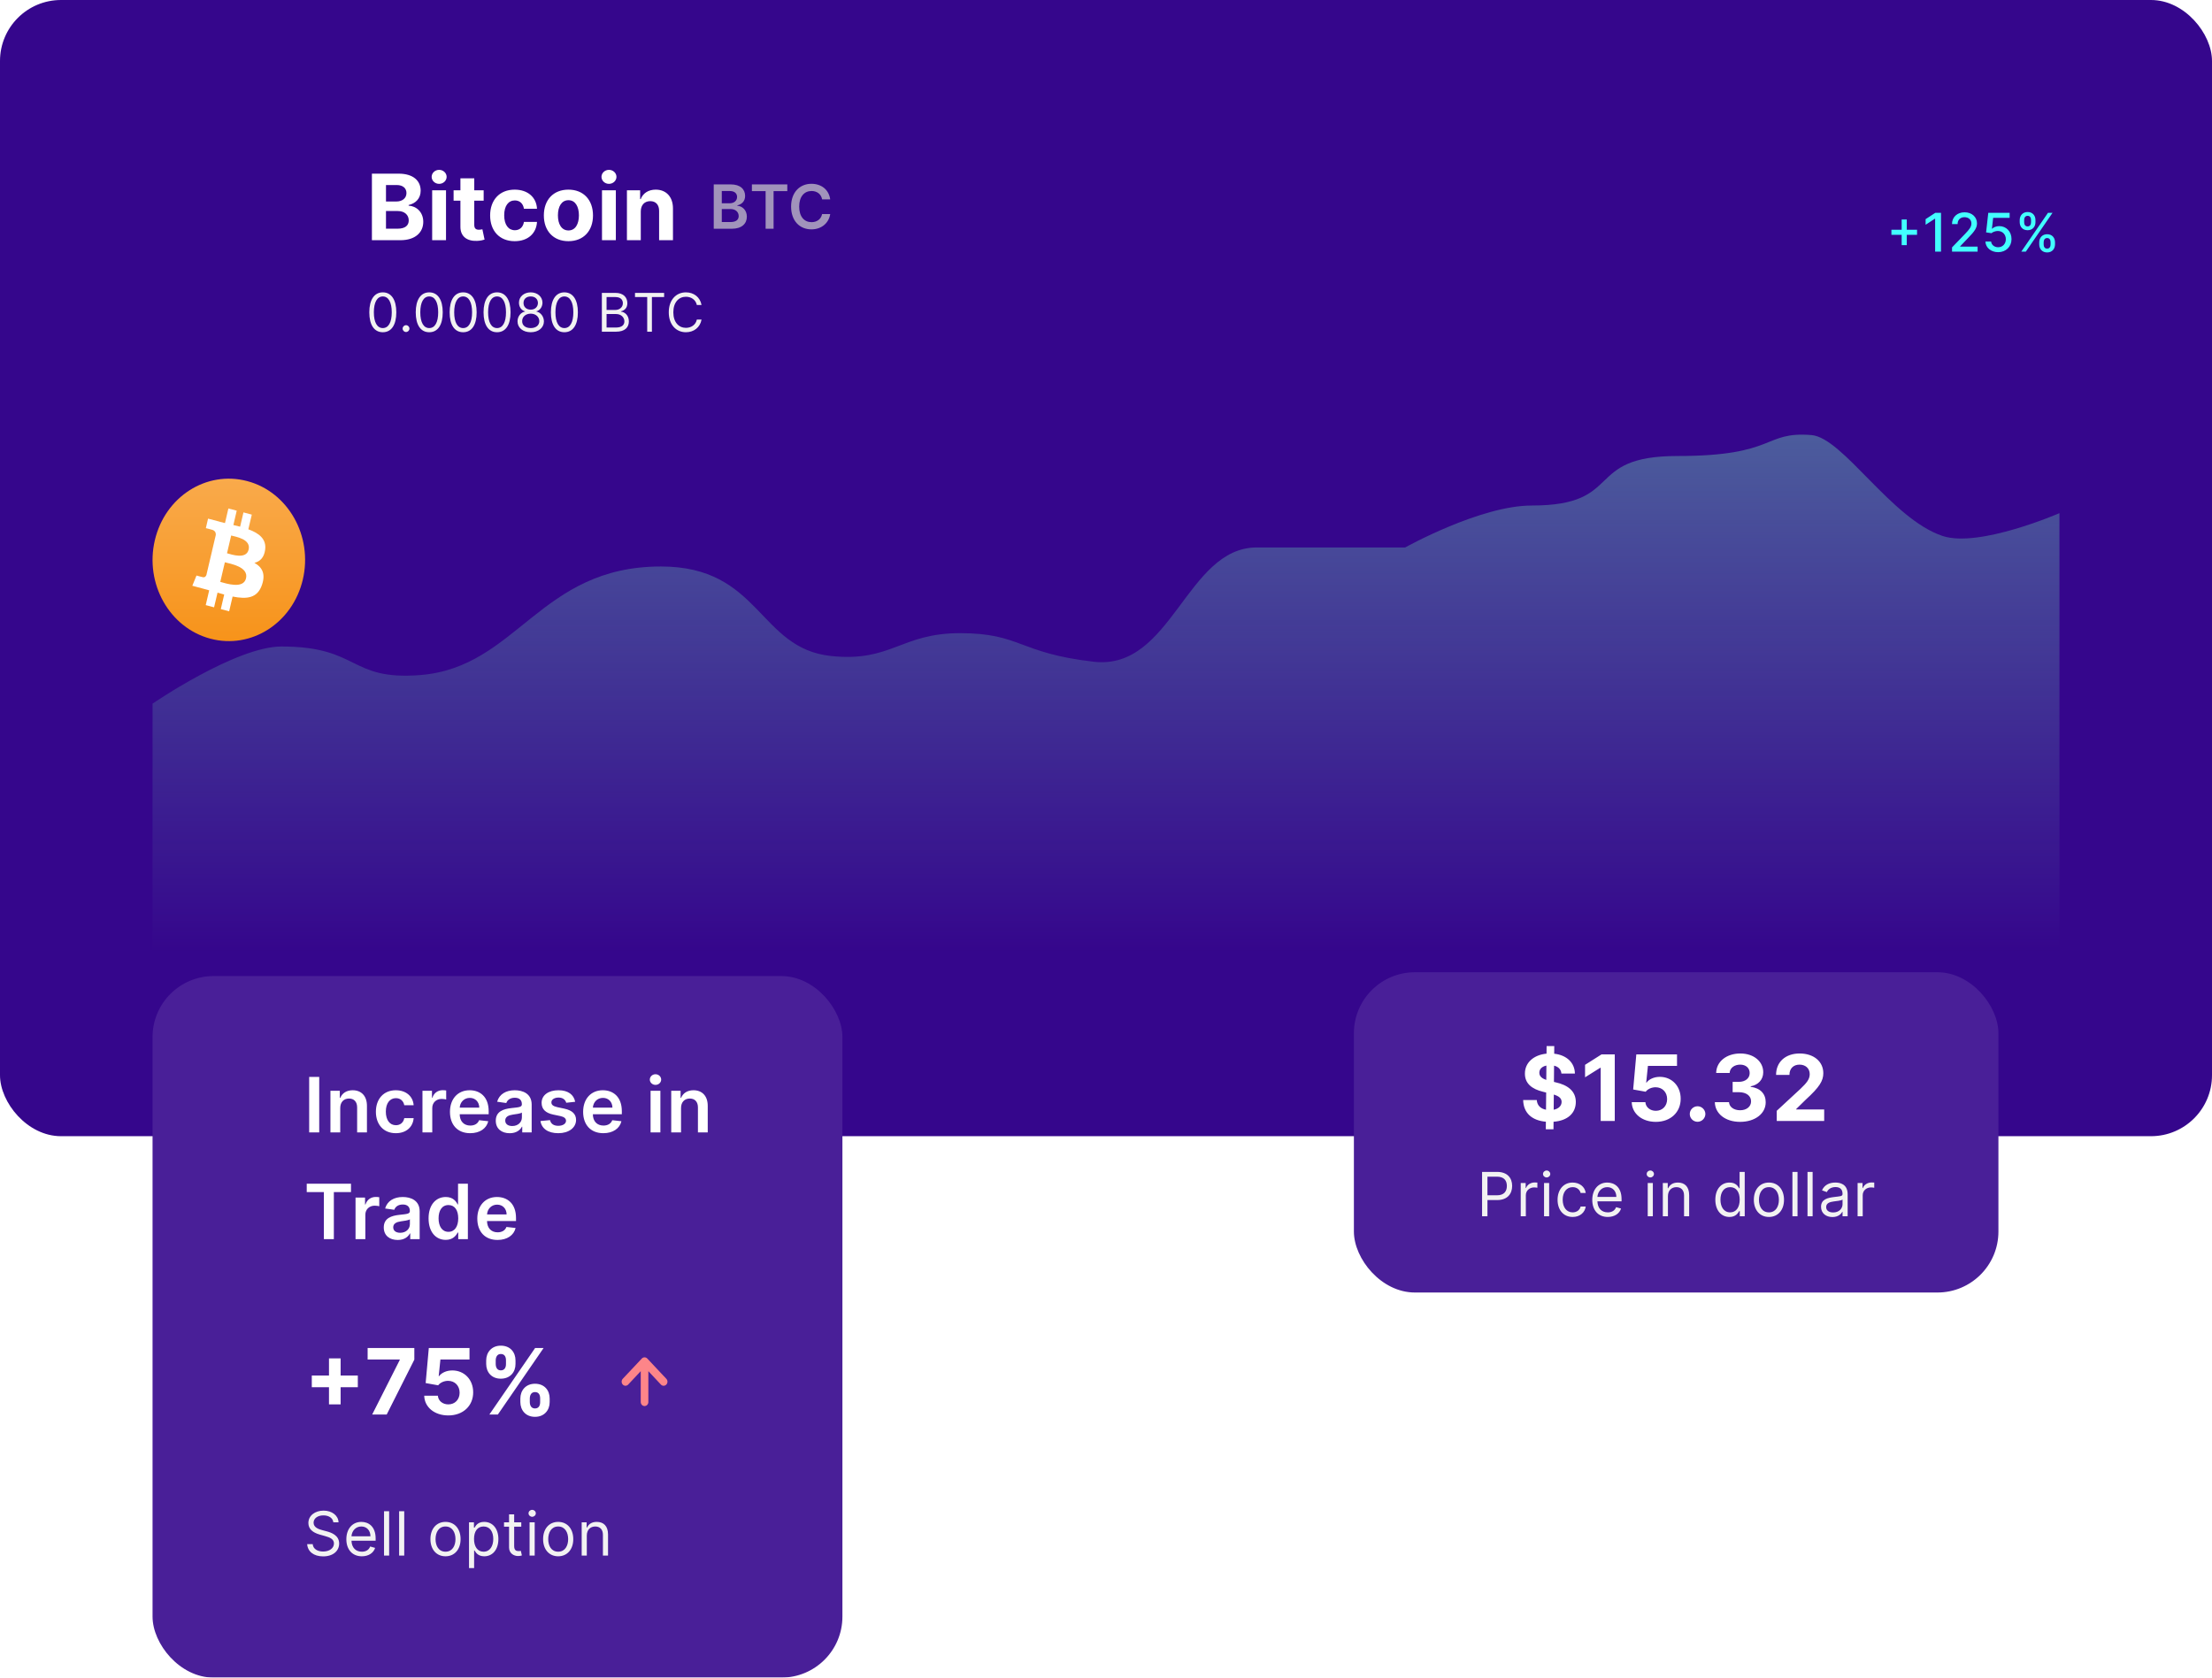<svg width="580" height="440" viewBox="0 0 580 440" fill="none" xmlns="http://www.w3.org/2000/svg">
<rect width="580" height="298" rx="16" fill="#35068C"/>
<path d="M498.629 64.29H499.967V61.595H502.661V60.258H499.967V57.568H498.629V60.258H495.94V61.595H498.629V64.29ZM508.944 55.818H507.447L504.907 57.479V58.95L507.343 57.359H507.403V66H508.944V55.818ZM511.838 66H518.54V64.683H513.956V64.608L515.979 62.49C517.844 60.606 518.376 59.706 518.376 58.568C518.376 56.932 517.043 55.679 515.124 55.679C513.22 55.679 511.828 56.912 511.828 58.771H513.295C513.29 57.678 513.996 56.962 515.094 56.962C516.129 56.962 516.914 57.598 516.914 58.612C516.914 59.512 516.377 60.158 515.283 61.317L511.838 64.886V66ZM523.925 66.139C525.973 66.139 527.435 64.692 527.43 62.709C527.435 60.74 526.063 59.308 524.208 59.308C523.453 59.308 522.752 59.597 522.354 59.984H522.294L522.617 57.136H526.938V55.818H521.34L520.768 60.949L522.175 61.158C522.558 60.815 523.244 60.581 523.86 60.581C525.068 60.591 525.943 61.496 525.943 62.739C525.943 63.962 525.093 64.847 523.925 64.847C522.94 64.847 522.16 64.22 522.08 63.345H520.589C520.649 64.966 522.055 66.139 523.925 66.139ZM534.7 64.091C534.705 65.239 535.426 66.209 536.773 66.209C538.106 66.209 538.837 65.239 538.837 64.091V63.554C538.837 62.401 538.126 61.436 536.773 61.436C535.446 61.436 534.705 62.406 534.7 63.554V64.091ZM529.58 58.264C529.58 59.413 530.305 60.382 531.653 60.382C532.98 60.382 533.716 59.418 533.711 58.264V57.727C533.716 56.574 533 55.609 531.653 55.609C530.33 55.609 529.58 56.574 529.58 57.727V58.264ZM529.997 66H531.185L538.185 55.818H536.997L529.997 66ZM535.859 63.554C535.864 62.982 536.112 62.43 536.773 62.43C537.46 62.43 537.673 62.982 537.673 63.554V64.091C537.673 64.663 537.44 65.215 536.773 65.215C536.097 65.215 535.864 64.658 535.859 64.091V63.554ZM530.743 57.727C530.743 57.16 530.991 56.604 531.653 56.604C532.339 56.604 532.553 57.156 532.553 57.727V58.264C532.553 58.836 532.319 59.388 531.653 59.388C530.977 59.388 530.743 58.836 530.743 58.264V57.727Z" fill="#42FFFF"/>
<path d="M100.375 87.139C102.622 87.139 103.915 85.235 103.915 81.909C103.915 78.608 102.602 76.679 100.375 76.679C98.148 76.679 96.835 78.608 96.835 81.909C96.835 85.235 98.128 87.139 100.375 87.139ZM100.375 86.046C98.894 86.046 98.028 84.559 98.028 81.909C98.028 79.264 98.903 77.753 100.375 77.753C101.847 77.753 102.722 79.264 102.722 81.909C102.722 84.559 101.857 86.046 100.375 86.046ZM106.464 87.079C106.956 87.079 107.358 86.677 107.358 86.185C107.358 85.692 106.956 85.29 106.464 85.29C105.971 85.29 105.569 85.692 105.569 86.185C105.569 86.677 105.971 87.079 106.464 87.079ZM112.55 87.139C114.797 87.139 116.089 85.235 116.089 81.909C116.089 78.608 114.777 76.679 112.55 76.679C110.322 76.679 109.01 78.608 109.01 81.909C109.01 85.235 110.302 87.139 112.55 87.139ZM112.55 86.046C111.068 86.046 110.203 84.559 110.203 81.909C110.203 79.264 111.078 77.753 112.55 77.753C114.021 77.753 114.896 79.264 114.896 81.909C114.896 84.559 114.031 86.046 112.55 86.046ZM121.44 87.139C123.687 87.139 124.979 85.235 124.979 81.909C124.979 78.608 123.667 76.679 121.44 76.679C119.212 76.679 117.9 78.608 117.9 81.909C117.9 85.235 119.192 87.139 121.44 87.139ZM121.44 86.046C119.958 86.046 119.093 84.559 119.093 81.909C119.093 79.264 119.968 77.753 121.44 77.753C122.911 77.753 123.786 79.264 123.786 81.909C123.786 84.559 122.921 86.046 121.44 86.046ZM130.33 87.139C132.577 87.139 133.869 85.235 133.869 81.909C133.869 78.608 132.557 76.679 130.33 76.679C128.102 76.679 126.79 78.608 126.79 81.909C126.79 85.235 128.082 87.139 130.33 87.139ZM130.33 86.046C128.848 86.046 127.983 84.559 127.983 81.909C127.983 79.264 128.858 77.753 130.33 77.753C131.801 77.753 132.676 79.264 132.676 81.909C132.676 84.559 131.811 86.046 130.33 86.046ZM139.16 87.139C141.193 87.139 142.61 85.951 142.62 84.296C142.61 83.008 141.75 81.914 140.651 81.71V81.651C141.606 81.402 142.232 80.467 142.242 79.383C142.232 77.832 140.93 76.679 139.16 76.679C137.37 76.679 136.068 77.832 136.077 79.383C136.068 80.467 136.694 81.402 137.668 81.651V81.71C136.55 81.914 135.69 83.008 135.7 84.296C135.69 85.951 137.107 87.139 139.16 87.139ZM139.16 86.046C137.763 86.046 136.903 85.329 136.913 84.236C136.903 83.087 137.852 82.267 139.16 82.267C140.448 82.267 141.397 83.087 141.407 84.236C141.397 85.329 140.537 86.046 139.16 86.046ZM139.16 81.213C138.046 81.213 137.261 80.517 137.271 79.463C137.261 78.429 138.016 77.753 139.16 77.753C140.283 77.753 141.039 78.429 141.049 79.463C141.039 80.517 140.254 81.213 139.16 81.213ZM147.986 87.139C150.234 87.139 151.526 85.235 151.526 81.909C151.526 78.608 150.214 76.679 147.986 76.679C145.759 76.679 144.447 78.608 144.447 81.909C144.447 85.235 145.739 87.139 147.986 87.139ZM147.986 86.046C146.505 86.046 145.64 84.559 145.64 81.909C145.64 79.264 146.515 77.753 147.986 77.753C149.458 77.753 150.333 79.264 150.333 81.909C150.333 84.559 149.468 86.046 147.986 86.046ZM157.812 87H161.491C163.897 87 164.891 85.827 164.891 84.296C164.891 82.685 163.778 81.81 162.843 81.75V81.651C163.718 81.412 164.494 80.835 164.494 79.523C164.494 78.031 163.499 76.818 161.372 76.818H157.812V87ZM159.045 85.906V82.367H161.551C162.883 82.367 163.718 83.261 163.718 84.296C163.718 85.19 163.102 85.906 161.491 85.906H159.045ZM159.045 81.293V77.912H161.372C162.724 77.912 163.32 78.628 163.32 79.523C163.32 80.597 162.445 81.293 161.332 81.293H159.045ZM166.501 77.912H169.702V87H170.935V77.912H174.137V76.818H166.501V77.912ZM183.949 80C183.571 77.912 181.901 76.679 179.853 76.679C177.247 76.679 175.358 78.688 175.358 81.909C175.358 85.131 177.247 87.139 179.853 87.139C181.901 87.139 183.571 85.906 183.949 83.818H182.716C182.418 85.23 181.205 85.986 179.853 85.986C178.003 85.986 176.551 84.554 176.551 81.909C176.551 79.264 178.003 77.832 179.853 77.832C181.205 77.832 182.418 78.588 182.716 80H183.949Z" fill="#F2F2F2"/>
<path d="M97.517 63H104.974C108.895 63 110.983 60.955 110.983 58.176C110.983 55.594 109.134 54.034 107.148 53.94V53.77C108.963 53.361 110.301 52.074 110.301 50.02C110.301 47.403 108.358 45.545 104.506 45.545H97.517V63ZM101.207 59.983V55.347H104.301C106.074 55.347 107.173 56.369 107.173 57.81C107.173 59.122 106.278 59.983 104.216 59.983H101.207ZM101.207 52.849V48.528H104.011C105.648 48.528 106.577 49.372 106.577 50.633C106.577 52.014 105.452 52.849 103.943 52.849H101.207ZM113.316 63H116.947V49.909H113.316V63ZM115.14 48.222C116.222 48.222 117.109 47.395 117.109 46.381C117.109 45.375 116.222 44.548 115.14 44.548C114.066 44.548 113.18 45.375 113.18 46.381C113.18 47.395 114.066 48.222 115.14 48.222ZM126.818 49.909H124.355V46.773H120.724V49.909H118.935V52.636H120.724V59.455C120.707 62.02 122.455 63.29 125.088 63.179C126.026 63.145 126.69 62.957 127.057 62.838L126.486 60.136C126.307 60.17 125.923 60.256 125.582 60.256C124.858 60.256 124.355 59.983 124.355 58.977V52.636H126.818V49.909ZM134.957 63.256C138.443 63.256 140.634 61.21 140.804 58.202H137.378C137.165 59.599 136.244 60.383 135 60.383C133.304 60.383 132.205 58.96 132.205 56.455C132.205 53.983 133.312 52.568 135 52.568C136.33 52.568 137.182 53.446 137.378 54.75H140.804C140.651 51.724 138.358 49.739 134.94 49.739C130.969 49.739 128.514 52.492 128.514 56.506C128.514 60.486 130.926 63.256 134.957 63.256ZM149.043 63.256C153.015 63.256 155.487 60.537 155.487 56.506C155.487 52.449 153.015 49.739 149.043 49.739C145.072 49.739 142.6 52.449 142.6 56.506C142.6 60.537 145.072 63.256 149.043 63.256ZM149.06 60.443C147.228 60.443 146.29 58.764 146.29 56.48C146.29 54.196 147.228 52.508 149.06 52.508C150.859 52.508 151.796 54.196 151.796 56.48C151.796 58.764 150.859 60.443 149.06 60.443ZM157.847 63H161.478V49.909H157.847V63ZM159.671 48.222C160.754 48.222 161.64 47.395 161.64 46.381C161.64 45.375 160.754 44.548 159.671 44.548C158.597 44.548 157.711 45.375 157.711 46.381C157.711 47.395 158.597 48.222 159.671 48.222ZM168.017 55.432C168.026 53.744 169.031 52.756 170.497 52.756C171.955 52.756 172.832 53.71 172.824 55.312V63H176.455V54.665C176.455 51.614 174.665 49.739 171.938 49.739C169.994 49.739 168.588 50.693 168 52.219H167.847V49.909H164.386V63H168.017V55.432Z" fill="white"/>
<path opacity="0.7" d="M187.148 60H191.858C194.523 60 195.83 58.642 195.83 56.83C195.83 55.068 194.58 54.034 193.341 53.972V53.858C194.477 53.591 195.375 52.795 195.375 51.381C195.375 49.648 194.125 48.364 191.602 48.364H187.148V60ZM189.256 58.239V54.83H191.58C192.881 54.83 193.688 55.625 193.688 56.665C193.688 57.591 193.051 58.239 191.523 58.239H189.256ZM189.256 53.312V50.102H191.386C192.625 50.102 193.267 50.756 193.267 51.653C193.267 52.676 192.438 53.312 191.341 53.312H189.256ZM197.152 50.131H200.749V60H202.839V50.131H206.436V48.364H197.152V50.131ZM217.686 52.29C217.328 49.705 215.339 48.205 212.76 48.205C209.72 48.205 207.43 50.42 207.43 54.182C207.43 57.938 209.692 60.159 212.76 60.159C215.527 60.159 217.362 58.369 217.686 56.148L215.561 56.136C215.294 57.5 214.18 58.267 212.788 58.267C210.902 58.267 209.55 56.852 209.55 54.182C209.55 51.557 210.891 50.097 212.794 50.097C214.209 50.097 215.317 50.898 215.561 52.29H217.686Z" fill="#CFCFCF"/>
<path d="M79.402 152C76.73 163.418 65.868 170.359 55.164 167.513C44.443 164.667 37.927 153.099 40.599 141.697C43.271 130.28 54.117 123.339 64.837 126.185C75.542 129.015 82.074 140.582 79.402 152Z" fill="url(#paint0_linear_34_71)"/>
<path d="M69.522 144.195C69.913 141.366 67.897 139.835 65.116 138.819L66.022 134.975L63.835 134.393L62.96 138.137C62.382 137.987 61.788 137.838 61.194 137.704L62.069 133.943L59.882 133.361L58.991 137.189C58.507 137.072 58.038 136.956 57.585 136.839V136.822L54.554 136.024L53.976 138.52C53.976 138.52 55.601 138.919 55.569 138.936C56.46 139.169 56.616 139.801 56.585 140.301L55.554 144.678C55.616 144.694 55.694 144.711 55.788 144.761C55.71 144.744 55.632 144.727 55.554 144.694L54.116 150.818C54.007 151.101 53.726 151.534 53.116 151.368C53.132 151.401 51.523 150.952 51.523 150.952L50.429 153.631L53.288 154.397C53.819 154.546 54.335 154.679 54.851 154.829L53.944 158.707L56.132 159.289L57.038 155.445C57.632 155.611 58.226 155.778 58.788 155.928L57.898 159.755L60.085 160.338L60.991 156.46C64.741 157.209 67.554 156.909 68.726 153.298C69.679 150.402 68.679 148.722 66.71 147.623C68.163 147.274 69.241 146.259 69.522 144.195V144.195ZM64.507 151.684C63.835 154.58 59.241 153.015 57.757 152.616L58.96 147.473C60.444 147.873 65.226 148.655 64.507 151.684ZM65.194 144.145C64.569 146.791 60.757 145.443 59.523 145.11L60.616 140.45C61.851 140.783 65.835 141.399 65.194 144.145Z" fill="white"/>
<g filter="url(#filter0_b_34_71)">
<rect x="40" y="256" width="180.886" height="184" rx="16" fill="#491F98"/>
</g>
<path d="M83.702 282.455H81.067V297H83.702V282.455ZM89.213 290.608C89.213 289.031 90.164 288.122 91.521 288.122C92.849 288.122 93.644 288.996 93.644 290.452V297H96.216V290.054C96.223 287.44 94.731 285.949 92.48 285.949C90.846 285.949 89.724 286.73 89.227 287.945H89.099V286.091H86.642V297H89.213V290.608ZM103.788 297.213C106.529 297.213 108.276 295.587 108.461 293.271H106.004C105.783 294.443 104.938 295.118 103.809 295.118C102.204 295.118 101.167 293.776 101.167 291.545C101.167 289.344 102.225 288.023 103.809 288.023C105.045 288.023 105.805 288.818 106.004 289.869H108.461C108.283 287.504 106.437 285.949 103.773 285.949C100.577 285.949 98.56 288.257 98.56 291.588C98.56 294.891 100.528 297.213 103.788 297.213ZM110.772 297H113.343V290.587C113.343 289.202 114.387 288.222 115.801 288.222C116.234 288.222 116.774 288.3 116.994 288.371V286.006C116.759 285.963 116.354 285.935 116.07 285.935C114.82 285.935 113.776 286.645 113.379 287.909H113.265V286.091H110.772V297ZM123.282 297.213C125.825 297.213 127.572 295.97 128.026 294.074L125.626 293.804C125.278 294.727 124.426 295.21 123.318 295.21C121.656 295.21 120.555 294.116 120.534 292.249H128.133V291.46C128.133 287.632 125.832 285.949 123.147 285.949C120.022 285.949 117.984 288.243 117.984 291.609C117.984 295.033 119.994 297.213 123.282 297.213ZM120.541 290.516C120.619 289.124 121.649 287.952 123.183 287.952C124.66 287.952 125.654 289.031 125.668 290.516H120.541ZM133.647 297.22C135.359 297.22 136.382 296.418 136.85 295.501H136.936V297H139.407V289.699C139.407 286.815 137.056 285.949 134.975 285.949C132.681 285.949 130.92 286.972 130.352 288.96L132.752 289.301C133.008 288.555 133.732 287.916 134.99 287.916C136.183 287.916 136.836 288.527 136.836 289.599V289.642C136.836 290.381 136.062 290.416 134.137 290.622C132.021 290.849 129.997 291.482 129.997 293.939C129.997 296.084 131.566 297.22 133.647 297.22ZM134.315 295.331C133.242 295.331 132.475 294.841 132.475 293.896C132.475 292.909 133.335 292.497 134.485 292.334C135.16 292.241 136.509 292.071 136.843 291.801V293.087C136.843 294.301 135.863 295.331 134.315 295.331ZM150.815 288.974C150.459 287.128 148.982 285.949 146.425 285.949C143.798 285.949 142.008 287.241 142.015 289.259C142.008 290.849 142.988 291.901 145.083 292.334L146.944 292.724C147.945 292.945 148.414 293.349 148.414 293.967C148.414 294.713 147.604 295.274 146.383 295.274C145.204 295.274 144.437 294.763 144.217 293.783L141.709 294.024C142.029 296.027 143.712 297.213 146.39 297.213C149.117 297.213 151.042 295.8 151.049 293.733C151.042 292.178 150.04 291.226 147.981 290.778L146.12 290.381C145.012 290.132 144.572 289.749 144.579 289.116C144.572 288.378 145.388 287.866 146.461 287.866C147.647 287.866 148.272 288.513 148.471 289.23L150.815 288.974ZM158.199 297.213C160.741 297.213 162.488 295.97 162.943 294.074L160.542 293.804C160.194 294.727 159.342 295.21 158.234 295.21C156.572 295.21 155.471 294.116 155.45 292.249H163.049V291.46C163.049 287.632 160.748 285.949 158.064 285.949C154.939 285.949 152.9 288.243 152.9 291.609C152.9 295.033 154.91 297.213 158.199 297.213ZM155.457 290.516C155.535 289.124 156.565 287.952 158.099 287.952C159.576 287.952 160.571 289.031 160.585 290.516H155.457ZM170.585 297H173.156V286.091H170.585V297ZM171.878 284.543C172.695 284.543 173.362 283.918 173.362 283.151C173.362 282.376 172.695 281.751 171.878 281.751C171.054 281.751 170.387 282.376 170.387 283.151C170.387 283.918 171.054 284.543 171.878 284.543ZM178.571 290.608C178.571 289.031 179.523 288.122 180.879 288.122C182.208 288.122 183.003 288.996 183.003 290.452V297H185.574V290.054C185.581 287.44 184.09 285.949 181.838 285.949C180.205 285.949 179.083 286.73 178.585 287.945H178.458V286.091H176V297H178.571V290.608ZM80.428 312.663H84.924V325H87.537V312.663H92.033V310.455H80.428V312.663ZM93.224 325H95.795V318.587C95.795 317.202 96.839 316.222 98.252 316.222C98.685 316.222 99.225 316.3 99.445 316.371V314.006C99.211 313.963 98.806 313.935 98.522 313.935C97.272 313.935 96.228 314.645 95.83 315.909H95.717V314.091H93.224V325ZM104.278 325.22C105.989 325.22 107.012 324.418 107.481 323.501H107.566V325H110.038V317.699C110.038 314.815 107.687 313.949 105.606 313.949C103.312 313.949 101.55 314.972 100.982 316.96L103.383 317.301C103.639 316.555 104.363 315.916 105.62 315.916C106.813 315.916 107.467 316.527 107.467 317.599V317.642C107.467 318.381 106.692 318.416 104.768 318.622C102.651 318.849 100.627 319.482 100.627 321.939C100.627 324.084 102.197 325.22 104.278 325.22ZM104.945 323.331C103.873 323.331 103.106 322.841 103.106 321.896C103.106 320.909 103.965 320.497 105.116 320.334C105.79 320.241 107.14 320.071 107.474 319.801V321.087C107.474 322.301 106.494 323.331 104.945 323.331ZM116.871 325.192C118.746 325.192 119.591 324.077 119.996 323.281H120.152V325H122.681V310.455H120.103V315.895H119.996C119.606 315.107 118.803 313.949 116.878 313.949C114.357 313.949 112.375 315.923 112.375 319.56C112.375 323.153 114.3 325.192 116.871 325.192ZM117.589 323.082C115.891 323.082 114.996 321.591 114.996 319.545C114.996 317.514 115.877 316.058 117.589 316.058C119.243 316.058 120.152 317.429 120.152 319.545C120.152 321.662 119.229 323.082 117.589 323.082ZM130.45 325.213C132.993 325.213 134.74 323.97 135.194 322.074L132.794 321.804C132.446 322.727 131.594 323.21 130.486 323.21C128.824 323.21 127.723 322.116 127.701 320.249H135.301V319.46C135.301 315.632 133 313.949 130.315 313.949C127.19 313.949 125.152 316.243 125.152 319.609C125.152 323.033 127.162 325.213 130.45 325.213ZM127.709 318.516C127.787 317.124 128.817 315.952 130.351 315.952C131.828 315.952 132.822 317.031 132.836 318.516H127.709Z" fill="white"/>
<path d="M87.405 399.273H88.769C88.706 397.517 87.087 396.205 84.837 396.205C82.61 396.205 80.86 397.5 80.86 399.455C80.86 401.023 81.996 401.955 83.814 402.477L85.246 402.886C86.473 403.227 87.564 403.659 87.564 404.818C87.564 406.091 86.337 406.932 84.723 406.932C83.337 406.932 82.11 406.318 81.996 405H80.541C80.678 406.909 82.223 408.205 84.723 408.205C87.405 408.205 88.928 406.727 88.928 404.841C88.928 402.659 86.86 401.955 85.655 401.636L84.473 401.318C83.61 401.091 82.223 400.636 82.223 399.386C82.223 398.273 83.246 397.455 84.791 397.455C86.201 397.455 87.269 398.125 87.405 399.273ZM94.882 408.182C96.654 408.182 97.95 407.295 98.359 405.977L97.064 405.614C96.723 406.523 95.933 406.977 94.882 406.977C93.308 406.977 92.223 405.96 92.16 404.091H98.495V403.523C98.495 400.273 96.564 399.159 94.745 399.159C92.382 399.159 90.814 401.023 90.814 403.705C90.814 406.386 92.359 408.182 94.882 408.182ZM92.16 402.932C92.251 401.574 93.211 400.364 94.745 400.364C96.2 400.364 97.132 401.455 97.132 402.932H92.16ZM102.036 396.364H100.695V408H102.036V396.364ZM105.993 396.364H104.652V408H105.993V396.364ZM116.814 408.182C119.178 408.182 120.769 406.386 120.769 403.682C120.769 400.955 119.178 399.159 116.814 399.159C114.451 399.159 112.86 400.955 112.86 403.682C112.86 406.386 114.451 408.182 116.814 408.182ZM116.814 406.977C115.019 406.977 114.201 405.432 114.201 403.682C114.201 401.932 115.019 400.364 116.814 400.364C118.61 400.364 119.428 401.932 119.428 403.682C119.428 405.432 118.61 406.977 116.814 406.977ZM122.976 411.273H124.317V406.659H124.43C124.726 407.136 125.294 408.182 126.976 408.182C129.158 408.182 130.68 406.432 130.68 403.659C130.68 400.909 129.158 399.159 126.953 399.159C125.249 399.159 124.726 400.205 124.43 400.659H124.271V399.273H122.976V411.273ZM124.294 403.636C124.294 401.682 125.158 400.364 126.794 400.364C128.499 400.364 129.339 401.795 129.339 403.636C129.339 405.5 128.476 406.977 126.794 406.977C125.18 406.977 124.294 405.614 124.294 403.636ZM136.681 399.273H134.818V397.182H133.477V399.273H132.159V400.409H133.477V405.864C133.477 407.386 134.704 408.114 135.84 408.114C136.34 408.114 136.659 408.023 136.84 407.955L136.568 406.75C136.454 406.773 136.272 406.818 135.977 406.818C135.386 406.818 134.818 406.636 134.818 405.5V400.409H136.681V399.273ZM138.858 408H140.199V399.273H138.858V408ZM139.54 397.818C140.063 397.818 140.495 397.409 140.495 396.909C140.495 396.409 140.063 396 139.54 396C139.017 396 138.586 396.409 138.586 396.909C138.586 397.409 139.017 397.818 139.54 397.818ZM146.361 408.182C148.724 408.182 150.315 406.386 150.315 403.682C150.315 400.955 148.724 399.159 146.361 399.159C143.997 399.159 142.406 400.955 142.406 403.682C142.406 406.386 143.997 408.182 146.361 408.182ZM146.361 406.977C144.565 406.977 143.747 405.432 143.747 403.682C143.747 401.932 144.565 400.364 146.361 400.364C148.156 400.364 148.974 401.932 148.974 403.682C148.974 405.432 148.156 406.977 146.361 406.977ZM153.863 402.75C153.863 401.227 154.806 400.364 156.09 400.364C157.335 400.364 158.09 401.176 158.09 402.545V408H159.431V402.455C159.431 400.227 158.244 399.159 156.477 399.159C155.158 399.159 154.34 399.75 153.931 400.636H153.818V399.273H152.522V408H153.863V402.75Z" fill="#F2F2F2"/>
<path d="M86.263 368.341H89.314V363.832H93.823V360.781H89.314V356.273H86.263V360.781H81.754V363.832H86.263V368.341ZM97.587 371H101.396L108.641 356.605V353.545H96.394V356.562H104.823V356.682L97.587 371ZM117.551 371.239C121.437 371.239 124.079 368.707 124.07 365.179C124.079 361.838 121.744 359.435 118.599 359.435C117.065 359.435 115.744 360.074 115.13 360.935H115.028L115.48 356.562H123.107V353.545H112.437L111.61 362.75L114.891 363.338C115.428 362.614 116.468 362.162 117.499 362.162C119.255 362.17 120.516 363.44 120.516 365.273C120.516 367.088 119.281 368.341 117.551 368.341C116.085 368.341 114.9 367.42 114.815 366.065H111.235C111.303 369.082 113.937 371.239 117.551 371.239ZM136.438 367.727C136.447 369.824 137.785 371.605 140.282 371.605C142.754 371.605 144.134 369.824 144.126 367.727V366.807C144.134 364.693 142.788 362.929 140.282 362.929C137.819 362.929 136.447 364.71 136.438 366.807V367.727ZM127.481 357.739C127.489 359.835 128.827 361.599 131.316 361.599C133.796 361.599 135.177 359.852 135.168 357.739V356.818C135.177 354.705 133.83 352.94 131.316 352.94C128.879 352.94 127.489 354.705 127.481 356.818V357.739ZM128.316 371H130.541L142.541 353.545H140.316L128.316 371ZM138.918 366.807C138.927 365.972 139.259 365.111 140.282 365.111C141.356 365.111 141.637 365.972 141.629 366.807V367.727C141.637 368.562 141.322 369.406 140.282 369.406C139.242 369.406 138.927 368.537 138.918 367.727V366.807ZM129.978 356.818C129.987 356.009 130.302 355.122 131.316 355.122C132.39 355.122 132.68 355.983 132.671 356.818V357.739C132.68 358.574 132.356 359.418 131.316 359.418C130.31 359.418 129.987 358.574 129.978 357.739V356.818Z" fill="white"/>
<path d="M174.714 361.629L169.714 356.304C169.619 356.207 169.507 356.131 169.384 356.08C169.141 355.973 168.868 355.973 168.624 356.08C168.501 356.131 168.389 356.207 168.294 356.304L163.294 361.629C163.201 361.728 163.127 361.846 163.076 361.976C163.026 362.106 163 362.245 163 362.385C163 362.669 163.106 362.941 163.294 363.142C163.482 363.342 163.738 363.455 164.004 363.455C164.27 363.455 164.526 363.342 164.714 363.142L168.004 359.627V367.711C168.004 367.993 168.109 368.264 168.297 368.464C168.485 368.664 168.739 368.776 169.004 368.776C169.269 368.776 169.524 368.664 169.711 368.464C169.899 368.264 170.004 367.993 170.004 367.711V359.627L173.294 363.142C173.387 363.241 173.498 363.321 173.62 363.375C173.741 363.429 173.872 363.457 174.004 363.457C174.136 363.457 174.267 363.429 174.389 363.375C174.511 363.321 174.621 363.241 174.714 363.142C174.808 363.043 174.882 362.925 174.933 362.795C174.984 362.665 175.01 362.526 175.01 362.385C175.01 362.245 174.984 362.106 174.933 361.976C174.882 361.846 174.808 361.728 174.714 361.629Z" fill="#FD8589"/>
<rect x="355" y="255" width="169" height="84" rx="16" fill="#491F98"/>
<path d="M405.322 296.182H407.334L407.351 294.213C411.041 293.932 413.18 291.972 413.189 289.014C413.18 286.108 410.99 284.565 407.956 283.884L407.453 283.764L407.487 279.503C408.621 279.767 409.311 280.491 409.413 281.565H412.95C412.907 278.744 410.802 276.724 407.521 276.366L407.538 274.364H405.527L405.51 276.349C402.177 276.673 399.825 278.685 399.842 281.591C399.834 284.165 401.649 285.639 404.598 286.347L405.416 286.551L405.373 291.06C403.984 290.795 403.047 289.943 402.953 288.52H399.382C399.467 291.963 401.726 293.889 405.339 294.205L405.322 296.182ZM407.385 291.06L407.419 287.08C408.74 287.497 409.456 288.034 409.464 289.006C409.456 290.037 408.672 290.804 407.385 291.06ZM405.442 283.244C404.376 282.878 403.609 282.324 403.626 281.344C403.626 280.432 404.274 279.724 405.476 279.477L405.442 283.244ZM423.402 276.545H419.934L415.613 279.281V282.554L419.61 280.048H419.712V294H423.402V276.545ZM434.166 294.239C438.052 294.239 440.694 291.707 440.686 288.179C440.694 284.838 438.359 282.435 435.214 282.435C433.68 282.435 432.359 283.074 431.745 283.935H431.643L432.095 279.562H439.723V276.545H429.052L428.226 285.75L431.507 286.338C432.044 285.614 433.083 285.162 434.115 285.162C435.87 285.17 437.132 286.44 437.132 288.273C437.132 290.088 435.896 291.341 434.166 291.341C432.7 291.341 431.515 290.42 431.43 289.065H427.851C427.919 292.082 430.552 294.239 434.166 294.239ZM445.117 294.222C446.208 294.222 447.154 293.31 447.162 292.176C447.154 291.06 446.208 290.148 445.117 290.148C443.992 290.148 443.063 291.06 443.071 292.176C443.063 293.31 443.992 294.222 445.117 294.222ZM456.262 294.239C460.182 294.239 462.986 292.082 462.978 289.099C462.986 286.926 461.605 285.375 459.04 285.051V284.915C460.992 284.565 462.338 283.185 462.33 281.224C462.338 278.472 459.926 276.307 456.313 276.307C452.733 276.307 450.04 278.403 449.989 281.42H453.526C453.568 280.091 454.787 279.23 456.296 279.23C457.787 279.23 458.784 280.134 458.776 281.446C458.784 282.818 457.617 283.747 455.938 283.747H454.31V286.457H455.938C457.915 286.457 459.151 287.446 459.142 288.852C459.151 290.241 457.958 291.196 456.27 291.196C454.642 291.196 453.424 290.344 453.355 289.065H449.639C449.699 292.116 452.426 294.239 456.262 294.239ZM465.87 294H478.313V290.983H470.984V290.864L473.532 288.366C477.12 285.094 478.083 283.457 478.083 281.472C478.083 278.446 475.612 276.307 471.87 276.307C468.205 276.307 465.691 278.497 465.7 281.923H469.203C469.194 280.253 470.251 279.23 471.845 279.23C473.379 279.23 474.521 280.185 474.521 281.719C474.521 283.108 473.669 284.062 472.083 285.588L465.87 291.341V294Z" fill="white"/>
<path d="M388.609 319H390.018V314.75H392.564C395.274 314.75 396.496 313.102 396.496 311.045C396.496 308.989 395.274 307.364 392.541 307.364H388.609V319ZM390.018 313.5V308.614H392.496C394.388 308.614 395.109 309.648 395.109 311.045C395.109 312.443 394.388 313.5 392.518 313.5H390.018ZM398.744 319H400.085V313.477C400.085 312.295 401.017 311.432 402.289 311.432C402.647 311.432 403.017 311.5 403.107 311.523V310.159C402.954 310.148 402.602 310.136 402.403 310.136C401.357 310.136 400.448 310.727 400.13 311.591H400.039V310.273H398.744V319ZM404.857 319H406.198V310.273H404.857V319ZM405.539 308.818C406.062 308.818 406.493 308.409 406.493 307.909C406.493 307.409 406.062 307 405.539 307C405.016 307 404.584 307.409 404.584 307.909C404.584 308.409 405.016 308.818 405.539 308.818ZM412.359 319.182C414.291 319.182 415.564 318 415.791 316.455H414.45C414.2 317.409 413.405 317.977 412.359 317.977C410.768 317.977 409.746 316.659 409.746 314.636C409.746 312.659 410.791 311.364 412.359 311.364C413.541 311.364 414.246 312.091 414.45 312.886H415.791C415.564 311.25 414.177 310.159 412.337 310.159C409.973 310.159 408.405 312.023 408.405 314.682C408.405 317.295 409.905 319.182 412.359 319.182ZM421.57 319.182C423.343 319.182 424.639 318.295 425.048 316.977L423.752 316.614C423.411 317.523 422.622 317.977 421.57 317.977C419.997 317.977 418.911 316.96 418.849 315.091H425.184V314.523C425.184 311.273 423.252 310.159 421.434 310.159C419.07 310.159 417.502 312.023 417.502 314.705C417.502 317.386 419.048 319.182 421.57 319.182ZM418.849 313.932C418.94 312.574 419.9 311.364 421.434 311.364C422.889 311.364 423.82 312.455 423.82 313.932H418.849ZM432.044 319H433.385V310.273H432.044V319ZM432.726 308.818C433.248 308.818 433.68 308.409 433.68 307.909C433.68 307.409 433.248 307 432.726 307C432.203 307 431.771 307.409 431.771 307.909C431.771 308.409 432.203 308.818 432.726 308.818ZM437.342 313.75C437.342 312.227 438.285 311.364 439.569 311.364C440.813 311.364 441.569 312.176 441.569 313.545V319H442.91V313.455C442.91 311.227 441.722 310.159 439.955 310.159C438.637 310.159 437.819 310.75 437.41 311.636H437.296V310.273H436.001V319H437.342V313.75ZM453.476 319.182C455.157 319.182 455.726 318.136 456.021 317.659H456.18V319H457.476V307.364H456.135V311.659H456.021C455.726 311.205 455.203 310.159 453.498 310.159C451.294 310.159 449.771 311.909 449.771 314.659C449.771 317.432 451.294 319.182 453.476 319.182ZM453.657 317.977C451.976 317.977 451.112 316.5 451.112 314.636C451.112 312.795 451.953 311.364 453.657 311.364C455.294 311.364 456.157 312.682 456.157 314.636C456.157 316.614 455.271 317.977 453.657 317.977ZM463.823 319.182C466.187 319.182 467.778 317.386 467.778 314.682C467.778 311.955 466.187 310.159 463.823 310.159C461.459 310.159 459.868 311.955 459.868 314.682C459.868 317.386 461.459 319.182 463.823 319.182ZM463.823 317.977C462.028 317.977 461.209 316.432 461.209 314.682C461.209 312.932 462.028 311.364 463.823 311.364C465.618 311.364 466.437 312.932 466.437 314.682C466.437 316.432 465.618 317.977 463.823 317.977ZM471.325 307.364H469.984V319H471.325V307.364ZM475.282 307.364H473.941V319H475.282V307.364ZM480.466 319.205C481.989 319.205 482.785 318.386 483.057 317.818H483.125V319H484.466V313.25C484.466 310.477 482.353 310.159 481.239 310.159C479.921 310.159 478.421 310.614 477.739 312.205L479.012 312.659C479.307 312.023 480.006 311.341 481.285 311.341C482.518 311.341 483.125 311.994 483.125 313.114V313.159C483.125 313.807 482.466 313.75 480.875 313.955C479.256 314.165 477.489 314.523 477.489 316.523C477.489 318.227 478.807 319.205 480.466 319.205ZM480.671 318C479.603 318 478.83 317.523 478.83 316.591C478.83 315.568 479.762 315.25 480.807 315.114C481.375 315.045 482.898 314.886 483.125 314.614V315.841C483.125 316.932 482.262 318 480.671 318ZM487.074 319H488.415V313.477C488.415 312.295 489.347 311.432 490.619 311.432C490.977 311.432 491.347 311.5 491.437 311.523V310.159C491.284 310.148 490.932 310.136 490.733 310.136C489.687 310.136 488.778 310.727 488.46 311.591H488.369V310.273H487.074V319Z" fill="#F2F2F2"/>
<path d="M73.801 169.562C61.884 169.562 40 184.55 40 184.55V250H540V134.589C540 134.589 518.954 143.744 509.388 140.584C495.902 136.13 483.24 114.754 474.949 114.105C462.194 113.105 466.02 119.6 439.872 119.6C415 119.6 426.185 132.59 401.607 132.59C388.15 132.59 368.444 143.585 368.444 143.585H329.541C311.046 143.585 307.276 175.903 286.811 173.562C266.976 171.292 267.679 166.065 251.735 166.065C236.14 166.065 233.738 173.711 217.934 172.06C198.801 170.062 199.439 148.578 173.291 148.578C141.403 148.578 135.663 175.058 110.153 177.056C91.424 178.523 94.37 169.562 73.801 169.562Z" fill="url(#paint1_linear_34_71)"/>
<defs>
<filter id="filter0_b_34_71" x="-210" y="6" width="680.887" height="684" filterUnits="userSpaceOnUse" color-interpolation-filters="sRGB">
<feFlood flood-opacity="0" result="BackgroundImageFix"/>
<feGaussianBlur in="BackgroundImage" stdDeviation="125"/>
<feComposite in2="SourceAlpha" operator="in" result="effect1_backgroundBlur_34_71"/>
<feBlend mode="normal" in="SourceGraphic" in2="effect1_backgroundBlur_34_71" result="shape"/>
</filter>
<linearGradient id="paint0_linear_34_71" x1="59.989" y1="125.537" x2="59.989" y2="168.147" gradientUnits="userSpaceOnUse">
<stop stop-color="#F9AA4B"/>
<stop offset="1" stop-color="#F7931A"/>
</linearGradient>
<linearGradient id="paint1_linear_34_71" x1="290" y1="114" x2="290" y2="250" gradientUnits="userSpaceOnUse">
<stop stop-color="#6EDCB5" stop-opacity="0.4"/>
<stop offset="1" stop-color="#6EDCB5" stop-opacity="0"/>
</linearGradient>
</defs>
</svg>
